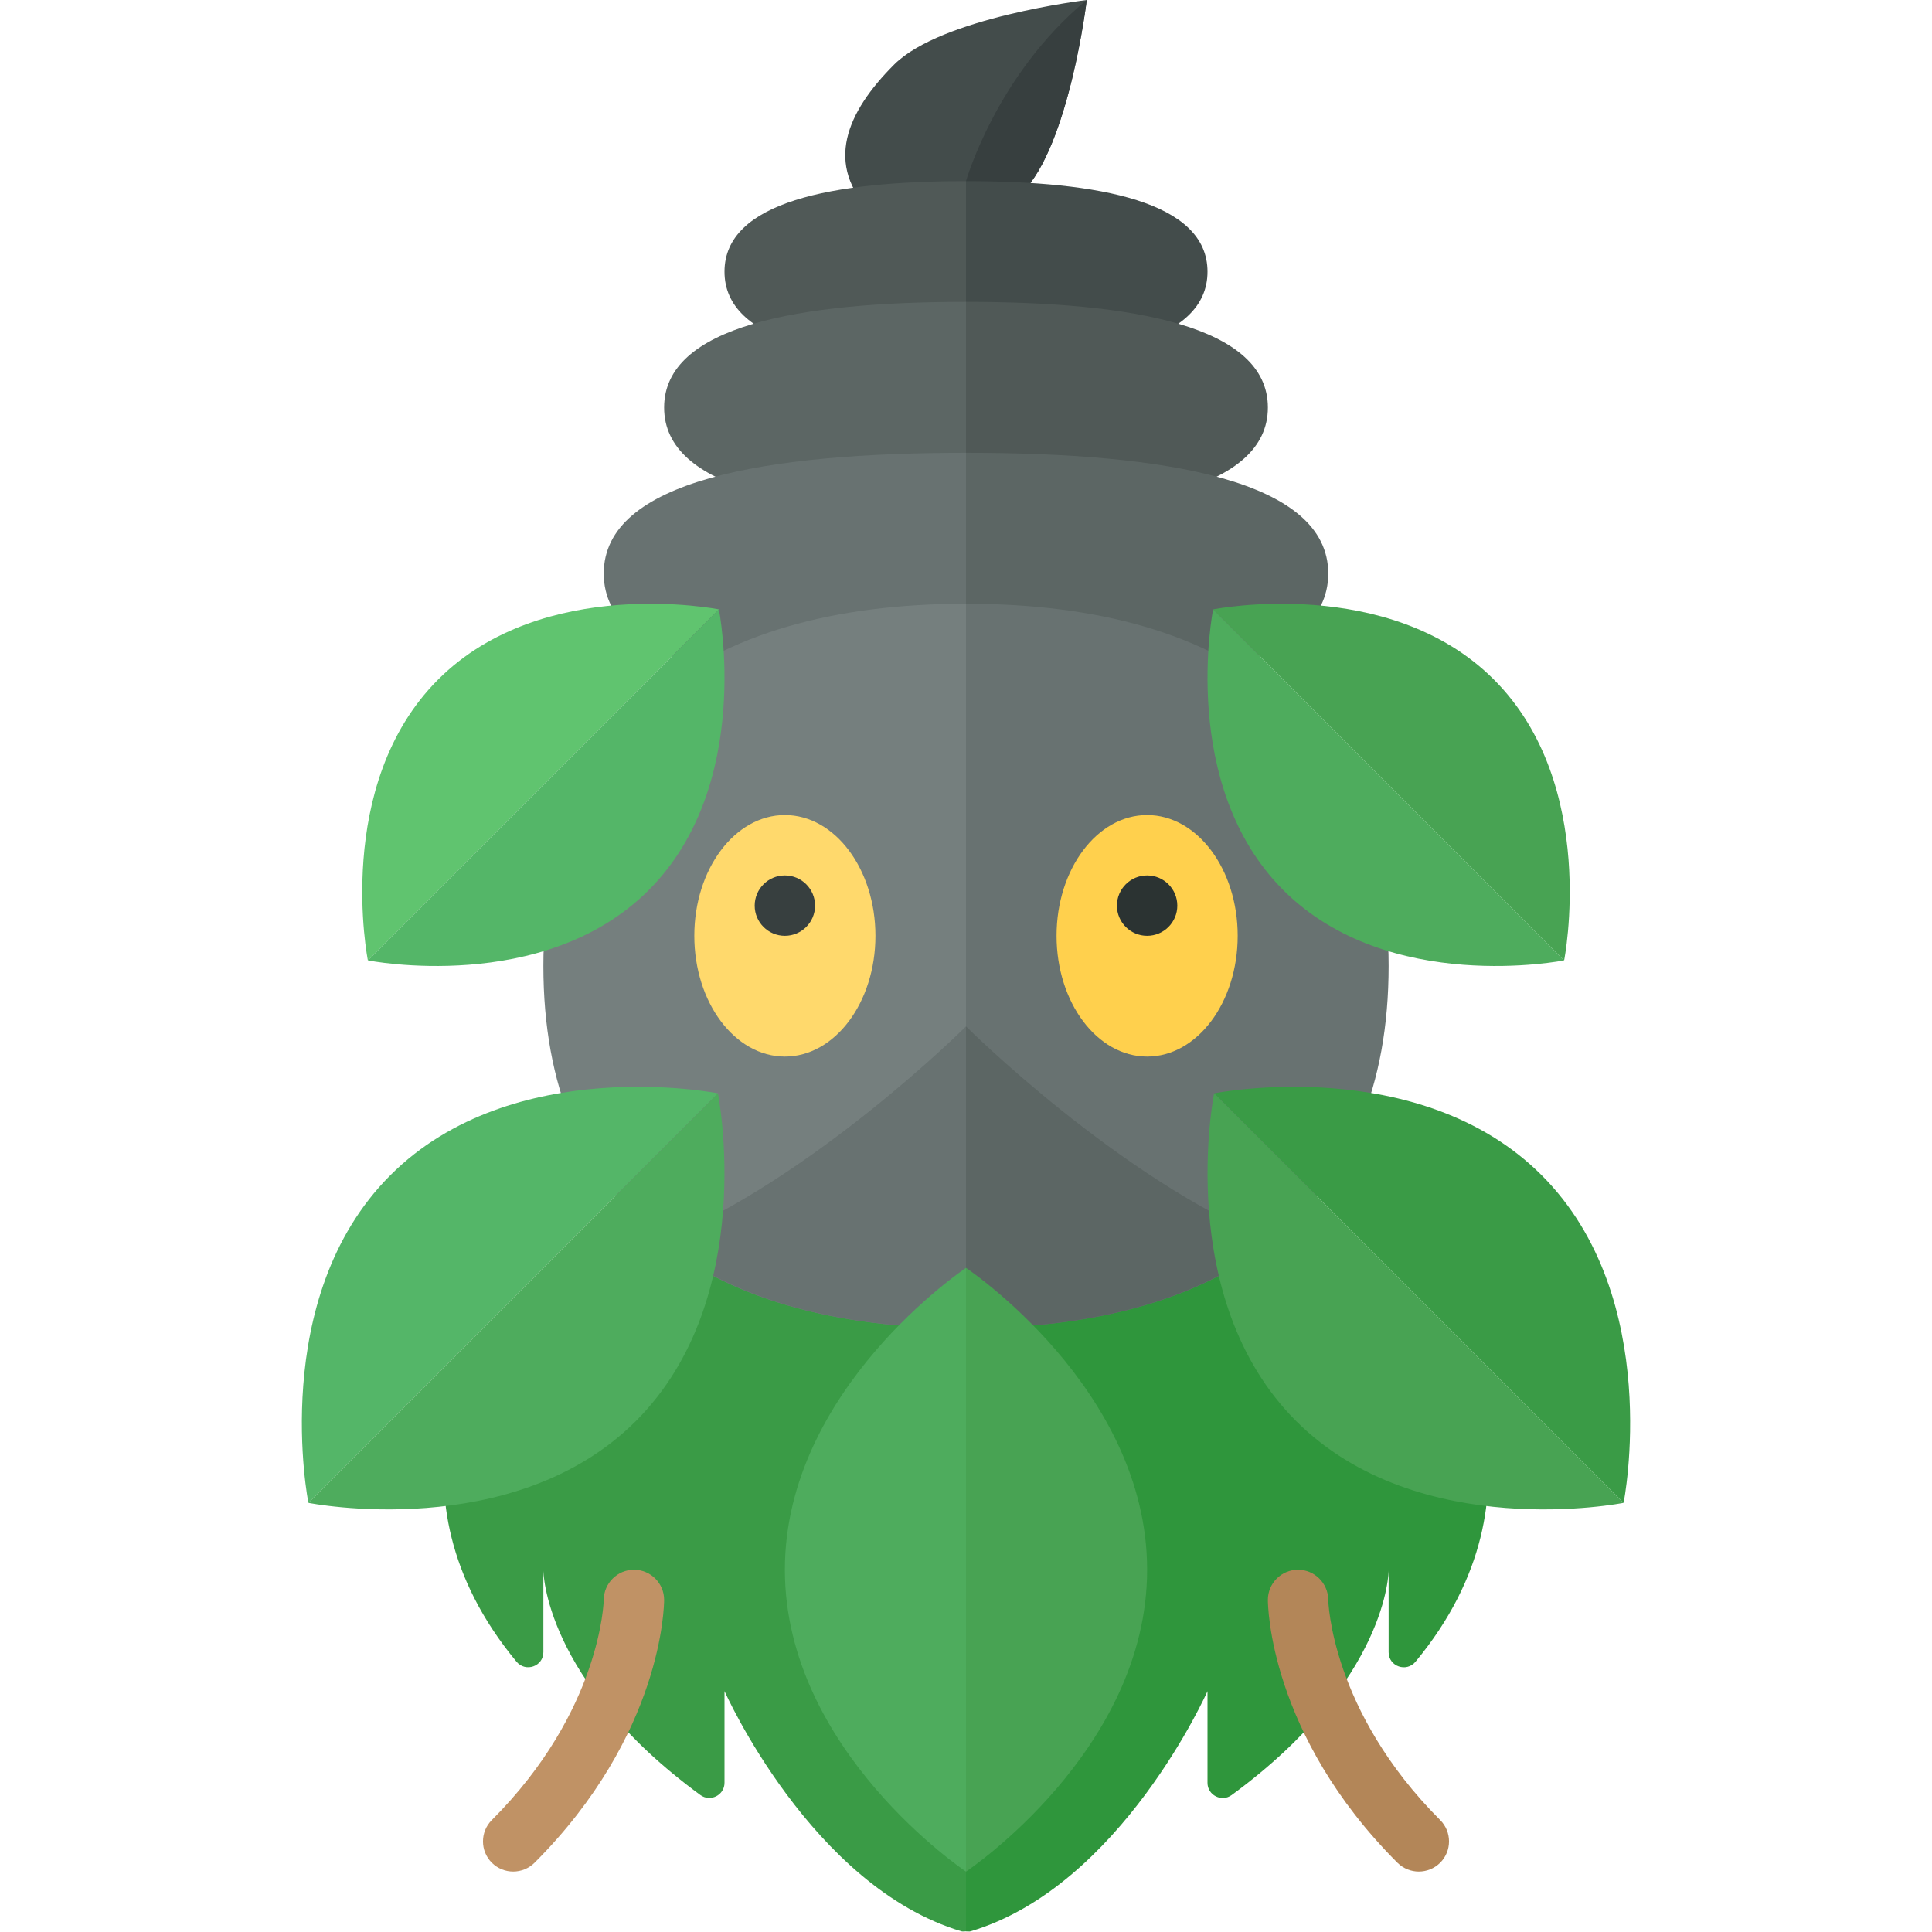 <?xml version="1.0" encoding="utf-8"?>
<!-- Generator: Adobe Illustrator 23.0.2, SVG Export Plug-In . SVG Version: 6.00 Build 0)  -->
<svg version="1.1" xmlns="http://www.w3.org/2000/svg" xmlns:xlink="http://www.w3.org/1999/xlink" x="0px" y="0px" width="32px"
	 height="32px" viewBox="0 0 32 32" enable-background="new 0 0 32 32" xml:space="preserve">
<g id="labels">
</g>
<g id="icons">
	<path fill="#3A9B46" d="M16,19.011l-8,3c0,0-1.788,2.683,0.554,5.511C8.704,27.704,9,27.601,9,27.365v-1.355c0,0,0,1.818,2.6,3.721
		c0.165,0.121,0.4,0.003,0.4-0.202v-1.519c0,0,1.437,3.237,3.925,3.979c0.024,0.007,0.05,0,0.075,0V19.011z"/>
	<path fill="#2F963C" d="M16.075,31.989C18.563,31.248,20,28.011,20,28.011v1.519c0,0.205,0.235,0.323,0.4,0.202
		c2.6-1.903,2.6-3.721,2.6-3.721v1.355c0,0.236,0.296,0.338,0.446,0.157C25.788,24.693,24,22.011,24,22.011l-8-3v12.979
		C16.025,31.989,16.051,31.996,16.075,31.989z"/>
	<g>
		<path fill="#434C4B" d="M18,0c0,0-0.289,2.41-1.07,3.191c-0.781,0.781-1.655,1.174-2.475,0.354
			c-0.82-0.82-0.427-1.694,0.354-2.475S18,0,18,0z"/>
		<path fill="#373F3F" d="M16,3v0.869c0.318-0.139,0.631-0.379,0.93-0.678C17.711,2.41,18,0,18,0C16.503,1.232,16,3,16,3z"/>
		<path fill="#505957" d="M12,4.5C12,5.66,13.791,6,16,6V3C13.791,3,12,3.34,12,4.5z"/>
		<path fill="#434C4B" d="M20,4.5C20,3.34,18.209,3,16,3v3C18.209,6,20,5.66,20,4.5z"/>
		<path fill="#5C6664" d="M16,5c-2.761,0-5,0.397-5,1.75s2.239,1.75,5,1.75V5z"/>
		<path fill="#505957" d="M21,6.75C21,5.397,18.761,5,16,5v3.5C18.761,8.5,21,8.103,21,6.75z"/>
		<path fill="#687271" d="M16,7.5c-3.314,0-6,0.454-6,2s2.686,2,6,2V7.5z"/>
		<path fill="#5C6664" d="M22,9.5c0-1.546-2.686-2-6-2v4C19.314,11.5,22,11.046,22,9.5z"/>
		<path fill="#757F7E" d="M16,10c-4.418,0-7,2.024-7,6s2.582,6,7,6V10z"/>
		<path fill="#687271" d="M23,16c0-3.976-2.582-6-7-6v12C20.418,22,23,19.976,23,16z"/>
		<ellipse fill="#FFD96C" cx="13" cy="15.5" rx="1.5" ry="2"/>
		<ellipse fill="#FFD04D" cx="19" cy="15.5" rx="1.5" ry="2"/>
		<circle fill="#373F3F" cx="13" cy="15" r="0.5"/>
		<circle fill="#2B3332" cx="19" cy="15" r="0.5"/>
		<path fill="#687271" d="M16,17c0,0-2.525,2.52-5.068,3.557C12.127,21.514,13.843,22,16,22V17z"/>
		<path fill="#5C6664" d="M21.068,20.557C18.525,19.52,16,17,16,17v5C18.157,22,19.873,21.514,21.068,20.557z"/>
	</g>
	<path fill="#4EAC5D" d="M16,21c0,0-3,2-3,5s3,5,3,5V21z"/>
	<path fill="#48A353" d="M16,21c0,0,3,2,3,5s-3,5-3,5V21z"/>
	<g>
		<path fill="#60C46F" d="M11.907,10.093c0,0-2.907-0.581-4.651,1.163s-1.163,4.651-1.163,4.651L11.907,10.093z"/>
		<path fill="#54B668" d="M11.907,10.093c0,0,0.581,2.907-1.163,4.651s-4.651,1.163-4.651,1.163L11.907,10.093z"/>
	</g>
	<g>
		<path fill="#54B668" d="M11.891,18.109c0,0-3.391-0.678-5.426,1.357s-1.357,5.426-1.357,5.426L11.891,18.109z"/>
		<path fill="#4EAC5D" d="M11.891,18.109c0,0,0.678,3.391-1.357,5.426s-5.426,1.357-5.426,1.357L11.891,18.109z"/>
	</g>
	<g>
		<path fill="#3A9B46" d="M20.109,18.109c0,0,3.391-0.678,5.426,1.357s1.357,5.426,1.357,5.426L20.109,18.109z"/>
		<path fill="#48A353" d="M20.109,18.109c0,0-0.678,3.391,1.357,5.426s5.426,1.357,5.426,1.357L20.109,18.109z"/>
	</g>
	<g>
		<path fill="#48A353" d="M20.093,10.093c0,0,2.907-0.581,4.651,1.163s1.163,4.651,1.163,4.651L20.093,10.093z"/>
		<path fill="#4EAC5D" d="M20.093,10.093c0,0-0.581,2.907,1.163,4.651s4.651,1.163,4.651,1.163L20.093,10.093z"/>
	</g>
	<path fill="#C09265" d="M8.5,30.999c-0.128,0-0.256-0.049-0.354-0.146c-0.195-0.195-0.195-0.512,0-0.707
		C9.959,28.332,10,26.514,10,26.496C10.003,26.222,10.227,26,10.5,26c0.001,0,0.002,0,0.003,0C10.777,26.001,11,26.224,11,26.499
		c0,0.09-0.024,2.231-2.146,4.354C8.756,30.95,8.628,30.999,8.5,30.999z"/>
	<path fill="#B38658" d="M23.5,30.999c0.128,0,0.256-0.049,0.354-0.146c0.195-0.195,0.195-0.512,0-0.707
		C22.041,28.332,22,26.514,22,26.496C21.997,26.222,21.773,26,21.5,26c-0.001,0-0.002,0-0.003,0C21.223,26.001,21,26.224,21,26.499
		c0,0.09,0.024,2.231,2.146,4.354C23.244,30.95,23.372,30.999,23.5,30.999z"/>
</g>
</svg>
